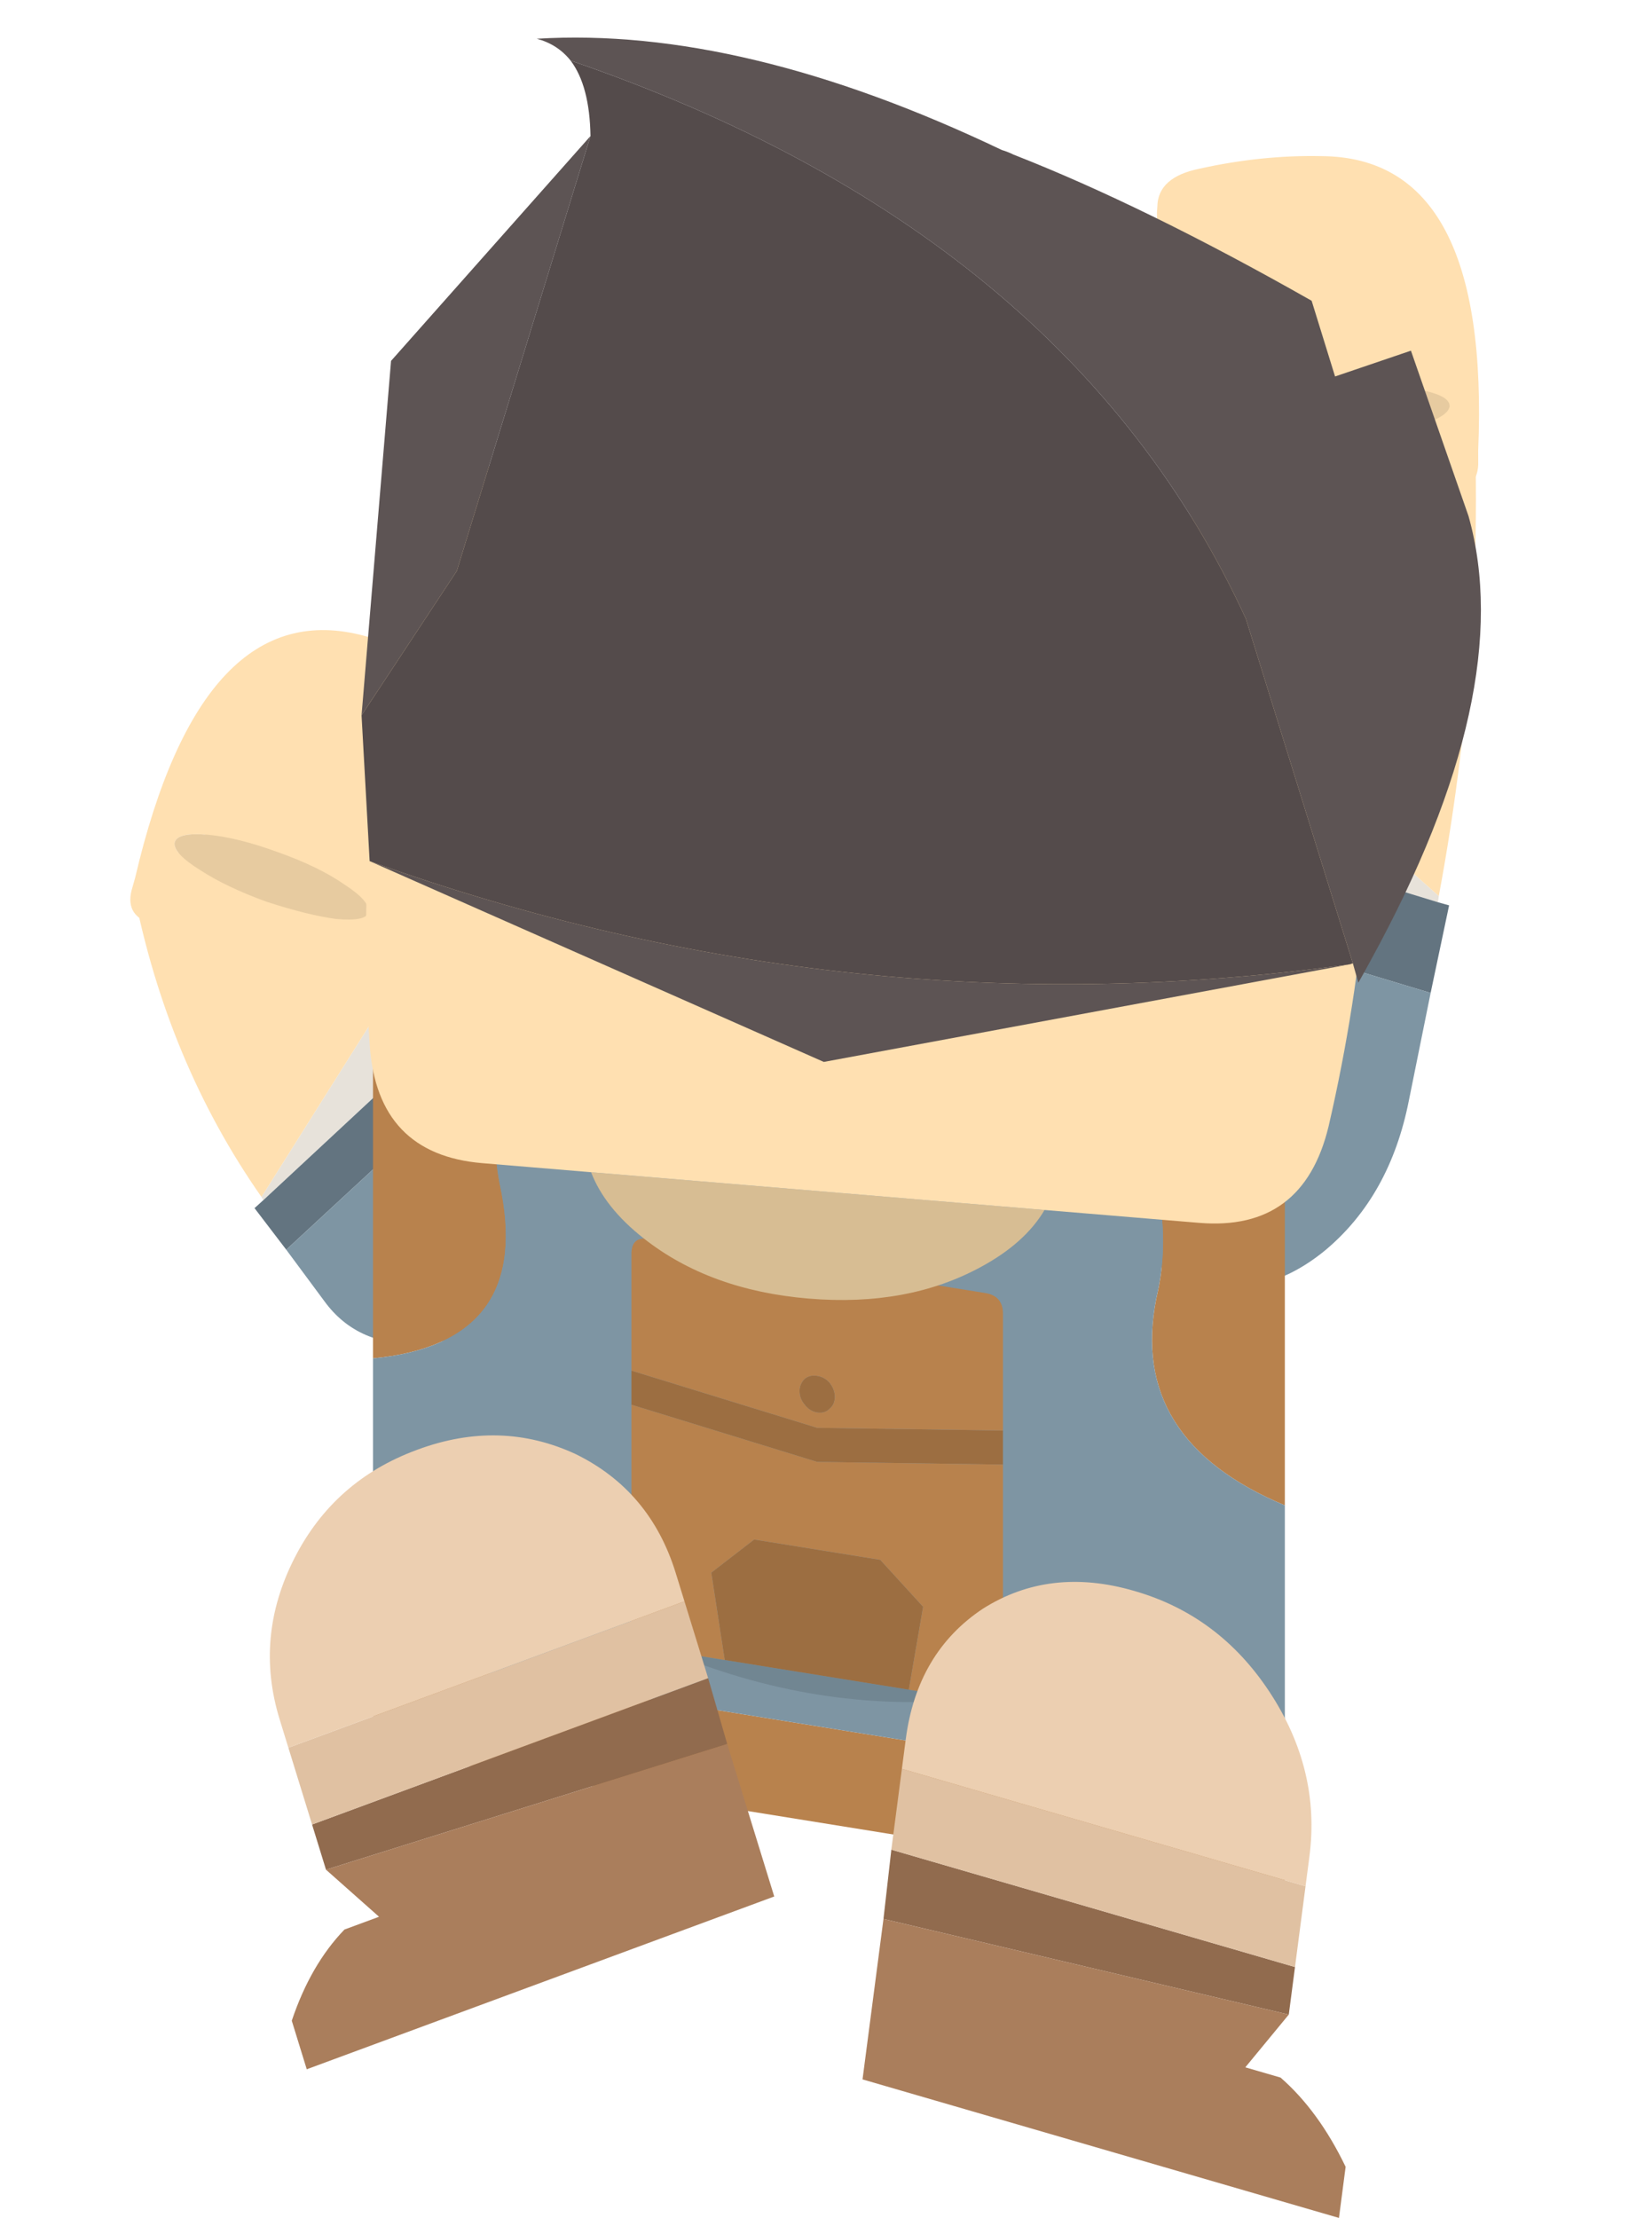 <?xml version="1.0" encoding="utf-8"?>
<svg viewBox="486.851 11.461 69.738 93.592" width="69.738" height="93.592" xmlns="http://www.w3.org/2000/svg">
  <g id="armLeft" transform="matrix(0.866, 0.5, 0.411, -1.168, 539.45, 57.15)">
    <g transform="matrix( 1, 0, 0, 1, 0,0) ">
      <g id="" transform="matrix(1, 0, 0, 1, 0, 0)">
        <path fill="#E7E2DA" stroke="none" d="&#10;M 5.15 8.95&#10;Q 5.18 8.849 5.2 8.75&#10;L -9.7 6.05&#10;Q -11.413 8.395 -9.95 11.65&#10;L -8.9 11.45 5.15 8.95 Z"/>
        <path fill="#637480" stroke="none" d="&#10;M 5.7 8.85&#10;L 6.2 5.9 -9.2 3.05&#10;Q -10.5 3.65 -9.7 6.05&#10;L 5.2 8.75 5.7 8.85 Z"/>
        <path fill="#FFE0B1" stroke="none" d="&#10;M -8.9 11.45&#10;Q -9.288 16.873 -8.95 22.25 -5.9 25.15 -1.4 26 3.3 18.134 5.15 8.95&#10;L -8.9 11.45 Z"/>
        <path fill="#7E95A3" stroke="none" d="&#10;M 5.6 -3.65&#10;Q 3.75 -6.35 0.55 -6.9&#10;L 0.5 -6.9&#10;Q -0.1 -7 -0.65 -7 -5.7 -7.15 -9.2 3.05&#10;L 6.2 5.9 6.85 2.3&#10;Q 7.45 -0.9 5.6 -3.65 Z"/>
      </g>
    </g>
  </g>
  <g id="handLeft" transform="matrix(-0.966, -0.259, 0.259, -0.966, 540.95, 23.6)">
    <g transform="matrix( 1, 0, 0, 1, 0,0) ">
      <g id="" transform="matrix(1, 0, 0, 1, 0, 0)">
        <path fill="#FFE0B1" stroke="none" d="&#10;M 4.9 -1.85&#10;Q 3.1 -6.8 0.65 -9&#10;L -9 -6.45&#10;Q -10.2 -6.15 -9.95 -5.05&#10;L -9.8 -4.5&#10;Q -7.1 7.6 -0.2 5.8 2.25 5.2 4.65 3.95 6.25 3.15 5.95 1.95&#10;L 5.9 1.7&#10;Q 5.5 0.25 5.1 -1.1&#10;L 5.1 -1.05 4.9 -1.85&#10;M -8.15 -3&#10;Q -8.2 -3.45 -7.05 -4.15 -5.95 -4.85 -4.25 -5.45 -2.5 -6 -1.3 -6.15 0 -6.25 0.05 -5.85 0.15 -5.4 -0.95 -4.7 -2.05 -3.95 -3.8 -3.35 -5.5 -2.75 -6.75 -2.65 -8.05 -2.55 -8.15 -3 Z"/>
        <path fill="#E7CBA0" stroke="none" d="&#10;M -7.05 -4.15&#10;Q -8.2 -3.45 -8.15 -3 -8.05 -2.55 -6.75 -2.65 -5.5 -2.75 -3.8 -3.35 -2.05 -3.95 -0.95 -4.7 0.15 -5.4 0.05 -5.85 0 -6.25 -1.3 -6.15 -2.5 -6 -4.25 -5.45 -5.95 -4.85 -7.05 -4.15&#10;M 5.1 -1.1&#10;Q 8.2 -5.45 0.65 -9 3.1 -6.8 4.9 -1.85&#10;L 5.1 -1.05 5.1 -1.1 Z"/>
      </g>
    </g>
  </g>
  <g id="armRight" transform="matrix(-0.637, 0.771, -0.562, -0.464, 506.2, 62.15)">
    <g transform="matrix( 1, 0, 0, 1, 0,0) ">
      <g id="" transform="matrix(1, 0, 0, 1, 0, 0)">
        <path fill="#E7E2DA" stroke="none" d="&#10;M 5.15 8.95&#10;Q 5.18 8.849 5.2 8.75&#10;L -9.7 6.05&#10;Q -11.413 8.395 -9.95 11.65&#10;L -8.9 11.45 5.15 8.95 Z"/>
        <path fill="#637480" stroke="none" d="&#10;M 5.7 8.85&#10;L 6.2 5.9 -9.2 3.05&#10;Q -10.5 3.65 -9.7 6.05&#10;L 5.2 8.75 5.7 8.85 Z"/>
        <path fill="#FFE0B1" stroke="none" d="&#10;M -8.9 11.45&#10;Q -9.288 16.873 -8.95 22.25 -5.9 25.15 -1.4 26 3.3 18.134 5.15 8.95&#10;L -8.9 11.45 Z"/>
        <path fill="#7E95A3" stroke="none" d="&#10;M 5.6 -3.65&#10;Q 3.75 -6.35 0.55 -6.9&#10;L 0.5 -6.9&#10;Q -0.1 -7 -0.65 -7 -5.7 -7.15 -9.2 3.05&#10;L 6.2 5.9 6.85 2.3&#10;Q 7.45 -0.9 5.6 -3.65 Z"/>
      </g>
    </g>
  </g>
  <g id="handRight" transform="matrix(1, 0.01, 0.01, -1, 502.4, 44.1)">
    <g transform="matrix( 1, 0, 0, 1, 0,0) ">
      <g id="" transform="matrix(1, 0, 0, 1, 0, 0)">
        <path fill="#FFE0B1" stroke="none" d="&#10;M 4.9 -1.85&#10;Q 3.1 -6.8 0.65 -9&#10;L -9 -6.45&#10;Q -10.2 -6.15 -9.95 -5.05&#10;L -9.8 -4.5&#10;Q -7.1 7.6 -0.2 5.8 2.25 5.2 4.65 3.95 6.25 3.15 5.95 1.95&#10;L 5.9 1.7&#10;Q 5.5 0.25 5.1 -1.1&#10;L 5.1 -1.05 4.9 -1.85&#10;M -8.15 -3&#10;Q -8.2 -3.45 -7.05 -4.15 -5.95 -4.85 -4.25 -5.45 -2.5 -6 -1.3 -6.15 0 -6.25 0.05 -5.85 0.15 -5.4 -0.95 -4.7 -2.05 -3.95 -3.8 -3.35 -5.5 -2.75 -6.75 -2.65 -8.05 -2.55 -8.15 -3 Z"/>
        <path fill="#E7CBA0" stroke="none" d="&#10;M -7.05 -4.15&#10;Q -8.2 -3.45 -8.15 -3 -8.05 -2.55 -6.75 -2.65 -5.5 -2.75 -3.8 -3.35 -2.05 -3.95 -0.95 -4.7 0.15 -5.4 0.05 -5.85 0 -6.25 -1.3 -6.15 -2.5 -6 -4.25 -5.45 -5.95 -4.85 -7.05 -4.15&#10;M 5.1 -1.1&#10;Q 8.2 -5.45 0.65 -9 3.1 -6.8 4.9 -1.85&#10;L 5.1 -1.05 5.1 -1.1 Z"/>
      </g>
    </g>
  </g>
  <g transform="matrix(0.987, 0.159, 0, 1, 521.35, 78.35)">
    <g transform="matrix( 1, 0, 0, 1, 0,0) ">
      <g id="" transform="matrix(1, 0, 0, 1, 0, 0)">
        <path fill="#B8824D" stroke="none" d="&#10;M -19 5.95&#10;L -19 10 20 10 20 5.95 -19 5.95&#10;M -19 -6.55&#10;Q -12.3 -8.25 -13.5 -14.4 -14.3 -17.85 -12.9 -21&#10;L -19 -21 -19 -6.55&#10;M 13.9 -21&#10;Q 15.3 -17.85 14.5 -14.4 13.3 -8.25 20 -6.55&#10;L 20 -21 13.9 -21 Z"/>
        <path fill="#7E95A3" stroke="none" d="&#10;M 14.5 -14.4&#10;Q 15.3 -17.85 13.9 -21&#10;L -12.9 -21&#10;Q -14.3 -17.85 -13.5 -14.4 -12.3 -8.25 -19 -6.55&#10;L -19 5.95 20 5.95 20 -6.55&#10;Q 13.3 -8.25 14.5 -14.4 Z"/>
      </g>
    </g>
    <g transform="matrix( 0.719, 0, 0, 0.719, 36.2,-0.35) ">
      <g id="" transform="matrix(1, 0, 0, 1, 0, 0)">
        <path fill="#000000" fill-opacity="0.102" stroke="none" d="&#10;M -41.35 5.75&#10;L -44.9 5.75 -55.85 5.75 -59.35 5.75&#10;Q -50.35 8.05 -41.35 5.75 Z"/>
        <path fill="#9C6E41" stroke="none" d="&#10;M -46.6 -1.6&#10;L -54.1 -1.6 -56.65 0.75 -55.85 5.75 -44.9 5.75 -44.05 0.75 -46.6 -1.6&#10;M -51.4 -10.75&#10;Q -51.4 -10.3 -51.1 -10 -50.8 -9.65 -50.35 -9.65 -49.9 -9.65 -49.6 -10 -49.3 -10.3 -49.3 -10.75 -49.3 -11.15 -49.6 -11.5 -49.9 -11.8 -50.35 -11.8 -50.8 -11.8 -51.1 -11.5 -51.4 -11.15 -51.4 -10.75&#10;M -61.4 -10.35&#10;L -61.4 -8.35 -50.35 -6.75 -39.3 -8.35 -39.3 -10.35 -50.35 -8.75 -61.4 -10.35 Z"/>
        <path fill="#B8824D" stroke="none" d="&#10;M -54.1 -1.6&#10;L -46.6 -1.6 -44.05 0.75 -44.9 5.75 -41.35 5.75 -40.35 5.75&#10;Q -39.3 5.75 -39.3 4.7&#10;L -39.3 -8.35 -50.35 -6.75 -61.4 -8.35 -61.4 4.7&#10;Q -61.4 5.75 -60.35 5.75&#10;L -59.35 5.75 -55.85 5.75 -56.65 0.75 -54.1 -1.6&#10;M -61.4 -17.2&#10;L -61.4 -10.35 -50.35 -8.75 -39.3 -10.35 -39.3 -17.2&#10;Q -39.3 -18.25 -40.35 -18.25&#10;L -60.35 -18.25&#10;Q -61.4 -18.25 -61.4 -17.2&#10;M -51.1 -10&#10;Q -51.4 -10.3 -51.4 -10.75 -51.4 -11.15 -51.1 -11.5 -50.8 -11.8 -50.35 -11.8 -49.9 -11.8 -49.6 -11.5 -49.3 -11.15 -49.3 -10.75 -49.3 -10.3 -49.6 -10 -49.9 -9.65 -50.35 -9.65 -50.8 -9.65 -51.1 -10 Z"/>
      </g>
    </g>
  </g>
  <g id="legRight_FL_FL_FL_FL_FL_FL_FL_FL_FL_FL_FL_FL_FL_FL_FL_FL_FL_FL_FL_FL_FL_FL" transform="matrix(0.942, -0.348, 0.294, 0.953, 506.4, 79.35)">
    <g transform="matrix( 1, 0, 0, 1, 0,0) ">
      <g id="" transform="matrix(1, 0, 0, 1, 0, 0)">
        <path fill="#916B4E" stroke="none" d="&#10;M 8.95 9.25&#10;L 9 6.35 -8.75 6.35 -8.75 8.35 8.95 9.25 Z"/>
        <path fill="#AA7E5C" stroke="none" d="&#10;M 8.95 16&#10;L 8.95 9.25 -8.75 8.35 -7.2 11 -8.75 11&#10;Q -10.55 11.9 -12 13.85&#10;L -12 16 8.95 16 Z"/>
        <path fill="#E0C1A2" stroke="none" d="&#10;M 9 6.35&#10;L 9 2.95 -8.75 2.95 -8.75 6.35 9 6.35 Z"/>
        <path fill="#ECCFB1" stroke="none" d="&#10;M 6.45 -4.5&#10;Q 3.85 -7 0.15 -7&#10;L 0.1 -7&#10;Q -3.6 -7 -6.15 -4.5 -8.75 -1.95 -8.75 1.7&#10;L -8.75 2.95 9 2.95 9 1.7&#10;Q 9 -1.95 6.45 -4.5 Z"/>
      </g>
    </g>
  </g>
  <g id="legLeft_FL_FL_FL_FL_FL_FL_FL_FL_FL_FL_FL_FL_FL_FL_FL_FL_FL_FL_FL_FL_FL" transform="matrix(-0.96, -0.279, -0.131, 1.003, 533.95, 85.65)">
    <g transform="matrix( 1, 0, 0, 1, 0,0) ">
      <g id="" transform="matrix(1, 0, 0, 1, 0, 0)">
        <path fill="#916B4E" stroke="none" d="&#10;M 8.95 9.25&#10;L 9 6.35 -8.75 6.35 -8.75 8.35 8.95 9.25 Z"/>
        <path fill="#AA7E5C" stroke="none" d="&#10;M 8.95 16&#10;L 8.95 9.25 -8.75 8.35 -7.2 11 -8.75 11&#10;Q -10.55 11.9 -12 13.85&#10;L -12 16 8.95 16 Z"/>
        <path fill="#E0C1A2" stroke="none" d="&#10;M 9 6.35&#10;L 9 2.95 -8.75 2.95 -8.75 6.35 9 6.35 Z"/>
        <path fill="#ECCFB1" stroke="none" d="&#10;M 6.45 -4.5&#10;Q 3.85 -7 0.15 -7&#10;L 0.1 -7&#10;Q -3.6 -7 -6.15 -4.5 -8.75 -1.95 -8.75 1.7&#10;L -8.75 2.95 9 2.95 9 1.7&#10;Q 9 -1.95 6.45 -4.5 Z"/>
      </g>
    </g>
  </g>
  <g transform="matrix(-0.997, -0.083, -0.083, 0.997, 521.1, 62.6)">
    <g transform="matrix( 1, 0, 0, 1, 0,0) ">
      <g id="" transform="matrix(1, 0, 0, 1, 0, 0)">
        <path fill="#D7BD93" stroke="none" d="&#10;M -7.35 1.7&#10;Q -4.4 3.65 -0.2 3.65 4 3.65 6.95 1.7 8.7 0.55 9.4 -0.9&#10;L -9.8 -0.9&#10;Q -9.1 0.55 -7.35 1.7 Z"/>
        <path fill="#FFE0B1" stroke="none" d="&#10;M 19.15 -5.45&#10;Q 20.7 -15.55 19.1 -26.1 18.45 -30.55 14 -30.55&#10;L -16.35 -30.55&#10;Q -20.75 -30.55 -21.45 -26 -22.95 -15.7 -21.45 -5.4 -20.75 -0.9 -16.35 -0.9&#10;L -9.8 -0.9 9.4 -0.9 14 -0.9&#10;Q 18.45 -0.9 19.15 -5.45 Z"/>
      </g>
    </g>
    <g transform="matrix( 1, 0, 0, 1, 0,0) ">
      <g id="" transform="matrix(1, 0, 0, 1, 0, 0)">
        <path fill="#5D5454" stroke="none" d="&#10;M 0 -6.35&#10;L 19.8 -13.2&#10;Q -1 -7.625 -21.8 -12.3&#10;L 0 -6.35&#10;M 14.15 -47.55&#10;Q 14.755 -48.191 15.65 -48.35 7.05 -49.6 -4.3 -45.3 -4.55 -45.25 -4.8 -45.15 -10.5 -43.45 -17.85 -40.05&#10;L -19.1 -36.95 -22.2 -38.3 -25.2 -31.55&#10;Q -27.889 -24.348 -22.65 -12.55 -22.43 -12.047 -22.2 -11.55&#10;L -21.9 -12.35 -16.2 -26.45&#10;Q -7.357 -42.122 14.15 -47.55&#10;M 13.05 -44.45&#10;L 17.15 -25.7 20.65 -19.3 20.65 -34.3 13.05 -44.45 Z"/>
        <path fill="#544B4B" stroke="none" d="&#10;M 13.05 -44.45&#10;Q 13.261 -46.557 14.15 -47.55 -7.357 -42.122 -16.2 -26.45&#10;L -21.9 -12.35 -21.8 -12.3&#10;Q -1 -7.625 19.8 -13.2&#10;L 20.65 -19.3 17.15 -25.7 13.05 -44.45 Z"/>
      </g>
    </g>
  </g>
</svg>